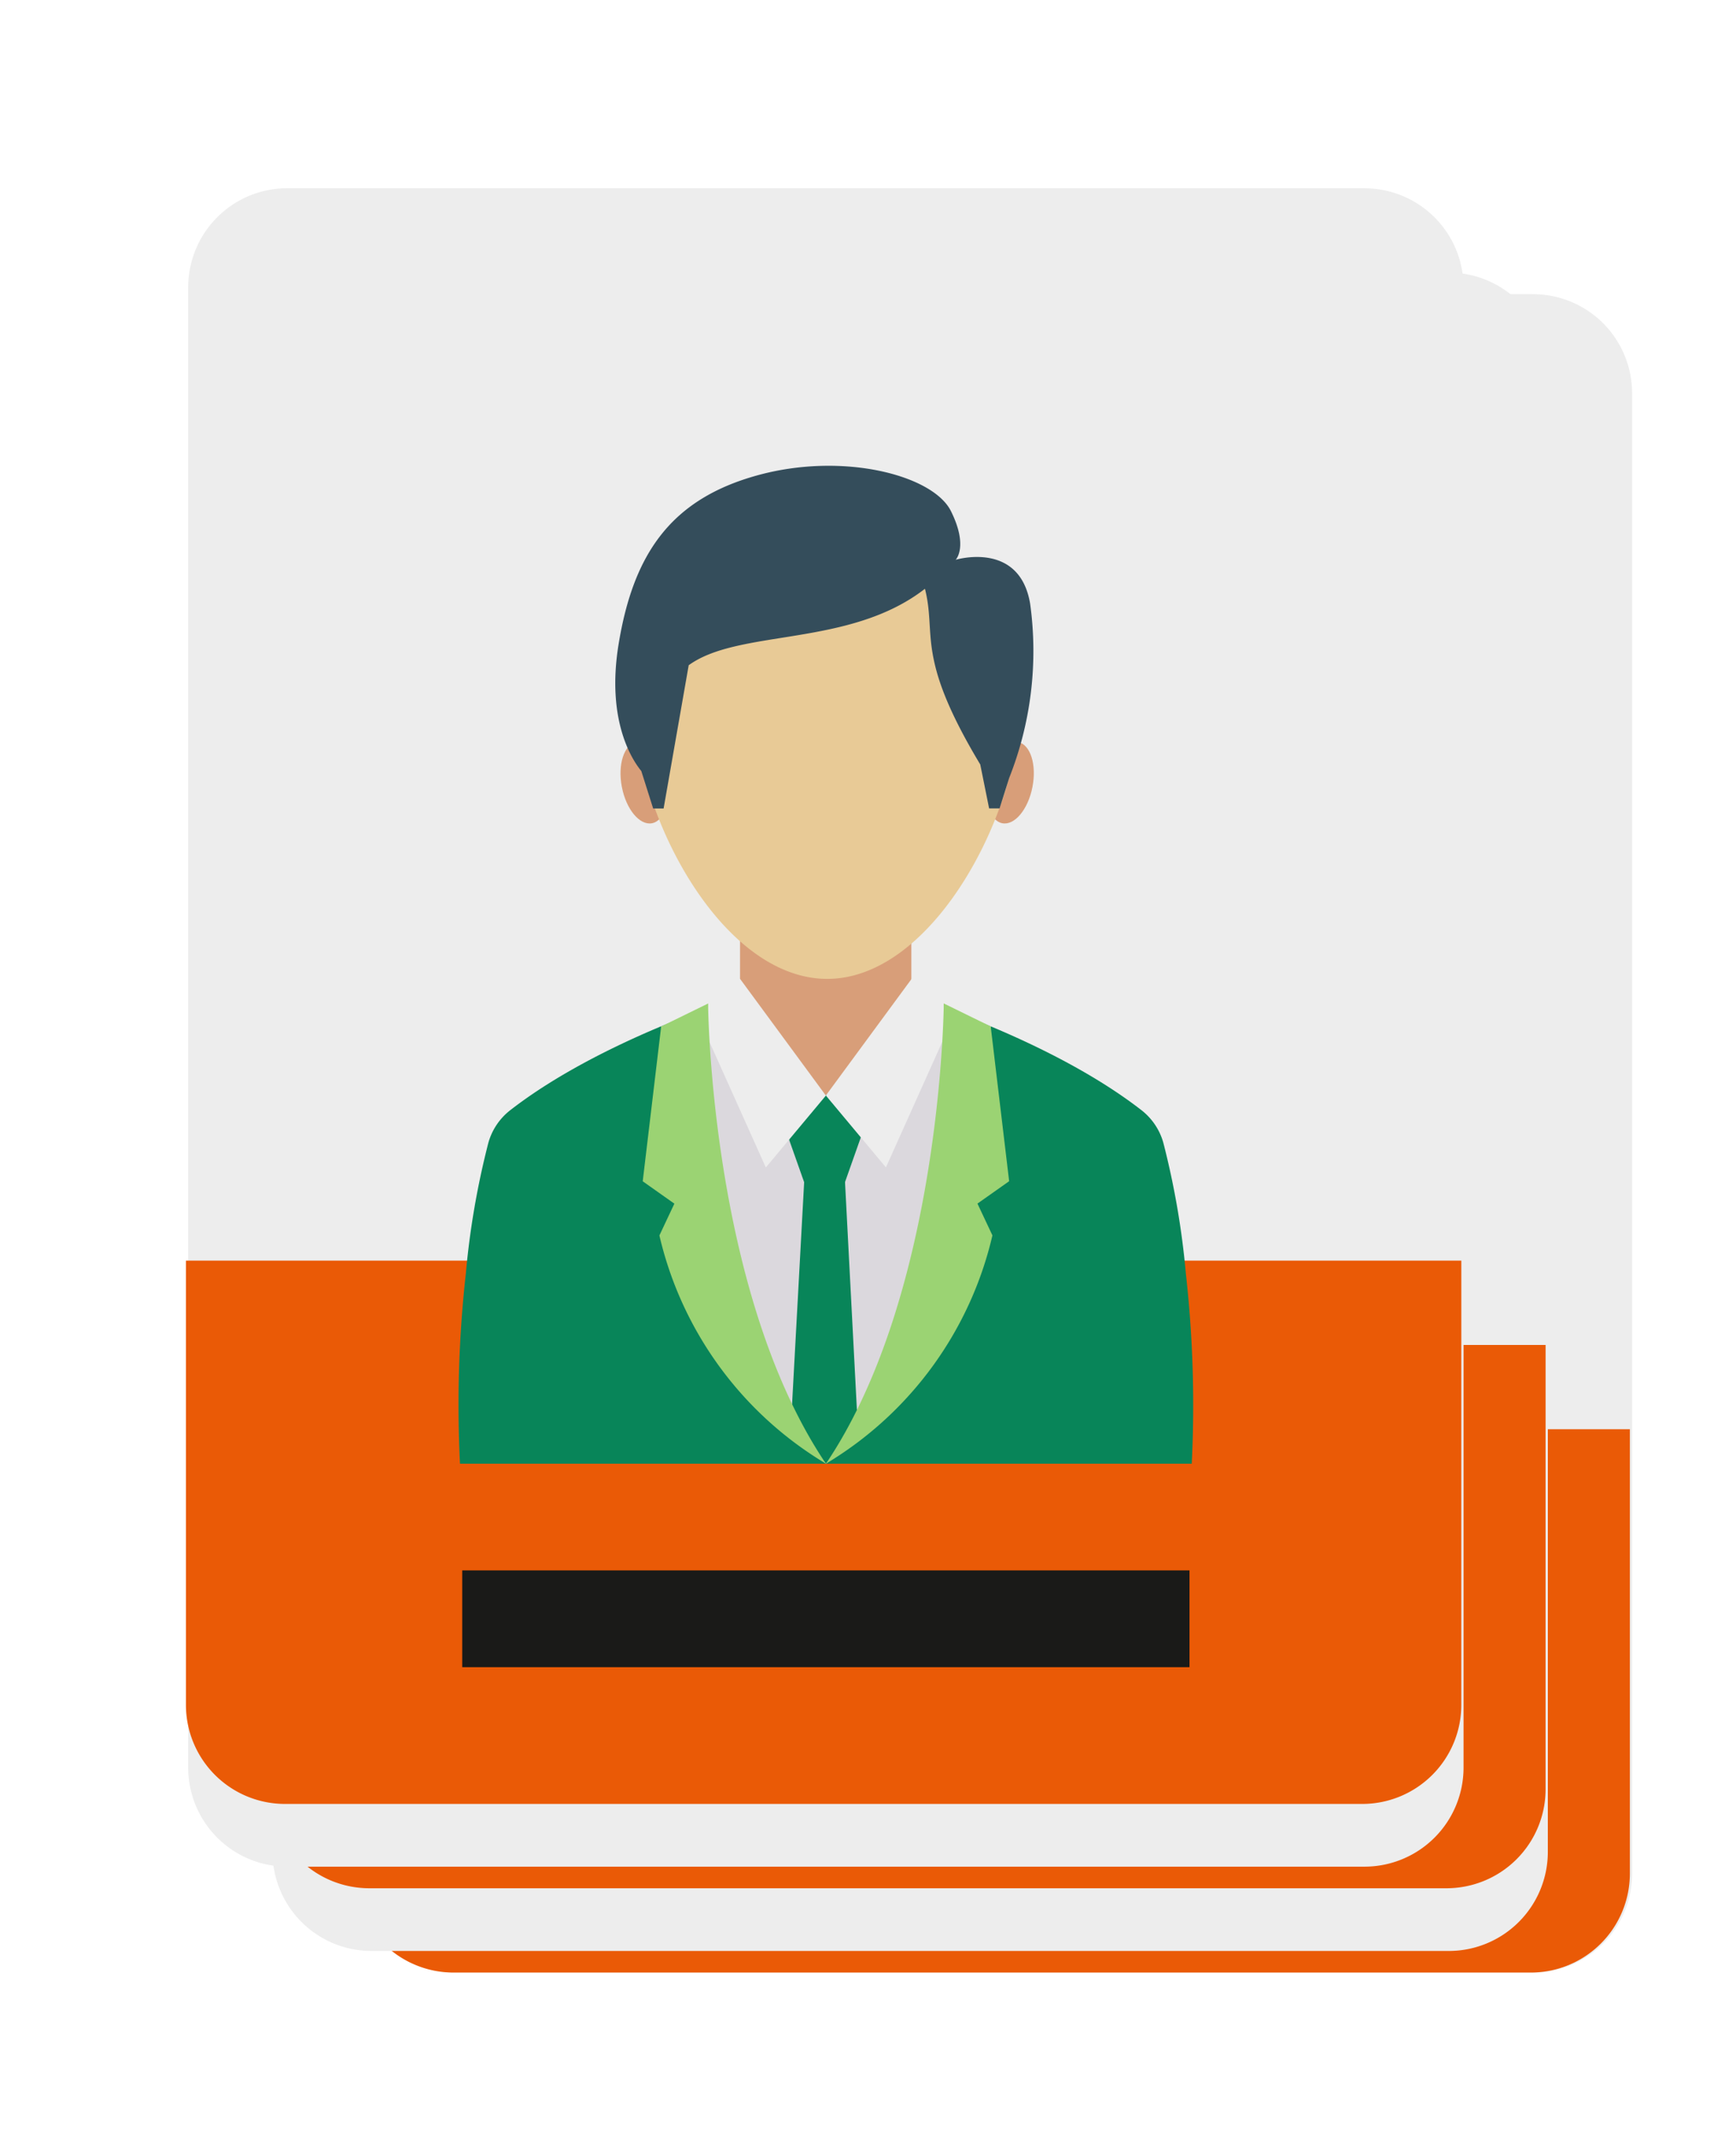 <svg xmlns="http://www.w3.org/2000/svg" xmlns:xlink="http://www.w3.org/1999/xlink" width="83.032" height="102.274" viewBox="0 0 83.032 102.274">
  <defs>
    <filter id="Tracé_132" x="4.031" y="4.031" width="79.001" height="98.243" filterUnits="userSpaceOnUse">
      <feOffset dy="3" input="SourceAlpha"/>
      <feGaussianBlur stdDeviation="3" result="blur"/>
      <feFlood flood-opacity="0.161"/>
      <feComposite operator="in" in2="blur"/>
      <feComposite in="SourceGraphic"/>
    </filter>
    <filter id="Tracé_132-2" x="0" y="0" width="79.001" height="98.243" filterUnits="userSpaceOnUse">
      <feOffset dy="3" input="SourceAlpha"/>
      <feGaussianBlur stdDeviation="3" result="blur-2"/>
      <feFlood flood-opacity="0.161"/>
      <feComposite operator="in" in2="blur-2"/>
      <feComposite in="SourceGraphic"/>
    </filter>
  </defs>
  <g id="cartes" transform="translate(8.893 6)">
    <g id="id" transform="translate(8.062 8.062)">
      <path id="Tracé_132-3" data-name="Tracé 132" d="M83.35,23.959H31.826A4.738,4.738,0,0,0,27.088,28.7V99.464a4.738,4.738,0,0,0,4.738,4.738H83.35a4.738,4.738,0,0,0,4.738-4.738V28.7a4.738,4.738,0,0,0-4.738-4.738Z" transform="translate(-26.98 -23.959)" fill="#ededed"/>
      <path id="Tracé_133" data-name="Tracé 133" d="M26.989,73.71V94.947a4.738,4.738,0,0,0,4.738,4.738H83.252a4.738,4.738,0,0,0,4.738-4.738V73.71Z" transform="translate(-26.989 -19.442)" fill="#ea5a06"/>
      <path id="Tracé_134" data-name="Tracé 134" d="M51.285,57.642h8.194v9.632H51.285Z" transform="translate(-24.783 -20.901)" fill="#d89e79"/>
      <path id="Tracé_135" data-name="Tracé 135" d="M73.732,75.385a38.914,38.914,0,0,0-1.081-6.275,3,3,0,0,0-1.059-1.562c-4.3-3.333-10.73-5.311-10.73-5.311l-4.352,4.62v0l-4.35-4.619s-6.427,1.977-10.73,5.311a3,3,0,0,0-1.059,1.562,38.91,38.91,0,0,0-1.081,6.275,56.529,56.529,0,0,0-.278,9.074l17.5,0h17.5A56.527,56.527,0,0,0,73.732,75.385Z" transform="translate(-25.904 -20.483)" fill="#088559"/>
      <path id="Tracé_136" data-name="Tracé 136" d="M61.337,62.675c-.794-.288-1.28-.437-1.28-.437l-4.351,4.621v0l-4.35-4.619s-.486.149-1.28.437c-.6.215-1.378.508-2.253.877l.526,6.543.92,1.55.242,1.985c2.057,7.96,6.2,10.824,6.2,10.824h0c.028-.019,4.145-2.895,6.2-10.828l.242-1.985.92-1.55.526-6.543C62.715,63.184,61.938,62.89,61.337,62.675Z" transform="translate(-25.098 -20.483)" fill="#dbd8dd"/>
      <path id="Tracé_137" data-name="Tracé 137" d="M56.1,66.473H54.2l-.948,1.539.948,2.681h1.9l.948-2.681Z" transform="translate(-24.605 -20.099)" fill="#088559"/>
      <path id="Tracé_138" data-name="Tracé 138" d="M59.156,61.355l-4.107,5.583,2.873,3.438,3.322-7.4Z" transform="translate(-24.442 -20.564)" fill="#ededed"/>
      <path id="Tracé_139" data-name="Tracé 139" d="M51.459,61.358l4.107,5.583-2.873,3.438-3.322-7.4Z" transform="translate(-24.957 -20.563)" fill="#ededed"/>
      <path id="Tracé_140" data-name="Tracé 140" d="M56.732,82.315l-1.543,1.426-1.665-1.975.633-11.631h1.939Z" transform="translate(-24.58 -19.766)" fill="#088559"/>
      <path id="Tracé_141" data-name="Tracé 141" d="M48.533,72.01l-.716,1.52A17.255,17.255,0,0,0,55.78,84.439c-5.131-7.613-5.592-19.983-5.631-21.779,0-.144,0-.22,0-.22l-2.248,1.1-.882,7.4Z" transform="translate(-25.171 -20.465)" fill="#9bd373"/>
      <path id="Tracé_142" data-name="Tracé 142" d="M62.3,72.007l.716,1.52a17.273,17.273,0,0,1-7.962,10.914c5.131-7.613,5.593-19.988,5.632-21.784,0-.144,0-.22,0-.22l2.248,1.1.882,7.4Z" transform="translate(-24.442 -20.465)" fill="#9bd373"/>
      <path id="Tracé_143" data-name="Tracé 143" d="M63.6,50.981c-.589-.114-1.236.663-1.443,1.735s.1,2.034.691,2.148,1.236-.663,1.443-1.735S64.194,51.1,63.6,50.981Z" transform="translate(-23.802 -21.506)" fill="#d89e79"/>
      <path id="Tracé_144" data-name="Tracé 144" d="M46.8,50.981c.589-.114,1.236.663,1.443,1.735s-.1,2.034-.691,2.148-1.236-.663-1.443-1.735S46.215,51.1,46.8,50.981Z" transform="translate(-25.259 -21.506)" fill="#d89e79"/>
      <path id="Tracé_145" data-name="Tracé 145" d="M64.53,49.953c0,.968.431,2.011.15,3.115-1.171,4.716-4.671,10-8.8,10-4.086,0-7.542-5.122-8.757-9.782a13.254,13.254,0,0,1-.484-3.354c0-4.93,4.362-5.626,9.236-5.9.135-.011-.078-1.038.057-1.038l-.028.624c.2,0,.589-1.054.792-1.043.169.011.287,1.1.456,1.12.1,0-.409-.663-.308-.64C61.275,43.742,64.53,45.326,64.53,49.953Z" transform="translate(-25.206 -22.269)" fill="#e8ca96"/>
      <g id="Groupe_150" data-name="Groupe 150" transform="translate(13.215 16.264)">
        <path id="Tracé_146" data-name="Tracé 146" d="M65.659,45.469c-.506-3.035-3.568-2.1-3.568-2.1l0,.008-.006-.006.01,0s.625-.627-.226-2.334-5.142-2.842-9.256-1.707-5.931,3.725-6.64,8.087c-.593,3.65.661,5.531,1.088,6.049l.567,1.791h.5l1.2-6.848c2.417-1.757,7.684-.844,11.3-3.656.568,2.243-.474,3.209,2.645,8.4l.424,2.1h.5l.463-1.463,0,0A16.489,16.489,0,0,0,65.659,45.469Z" transform="translate(-38.496 -38.869)" fill="#344d5b"/>
        <path id="Tracé_147" data-name="Tracé 147" d="M76.792,86.473H42.007V91.1H76.792Z" transform="translate(-42.007 -33.659)" fill="#1a1a18"/>
      </g>
    </g>
    <g id="id-2" data-name="id" transform="translate(4.031 4.031)">
      <g transform="matrix(1, 0, 0, 1, -12.92, -10.03)" filter="url(#Tracé_132)">
        <path id="Tracé_132-4" data-name="Tracé 132" d="M83.35,23.959H31.826A4.738,4.738,0,0,0,27.088,28.7V99.464a4.738,4.738,0,0,0,4.738,4.738H83.35a4.738,4.738,0,0,0,4.738-4.738V28.7a4.738,4.738,0,0,0-4.738-4.738Z" transform="translate(-14.06 -13.93)" fill="#ededed"/>
      </g>
      <path id="Tracé_133-2" data-name="Tracé 133" d="M26.989,73.71V94.947a4.738,4.738,0,0,0,4.738,4.738H83.252a4.738,4.738,0,0,0,4.738-4.738V73.71Z" transform="translate(-26.989 -19.442)" fill="#ea5a06"/>
      <path id="Tracé_134-2" data-name="Tracé 134" d="M51.285,57.642h8.194v9.632H51.285Z" transform="translate(-24.783 -20.901)" fill="#d89e79"/>
      <path id="Tracé_135-2" data-name="Tracé 135" d="M73.732,75.385a38.914,38.914,0,0,0-1.081-6.275,3,3,0,0,0-1.059-1.562c-4.3-3.333-10.73-5.311-10.73-5.311l-4.352,4.62v0l-4.35-4.619s-6.427,1.977-10.73,5.311a3,3,0,0,0-1.059,1.562,38.91,38.91,0,0,0-1.081,6.275,56.529,56.529,0,0,0-.278,9.074l17.5,0h17.5A56.527,56.527,0,0,0,73.732,75.385Z" transform="translate(-25.904 -20.483)" fill="#088559"/>
      <path id="Tracé_136-2" data-name="Tracé 136" d="M61.337,62.675c-.794-.288-1.28-.437-1.28-.437l-4.351,4.621v0l-4.35-4.619s-.486.149-1.28.437c-.6.215-1.378.508-2.253.877l.526,6.543.92,1.55.242,1.985c2.057,7.96,6.2,10.824,6.2,10.824h0c.028-.019,4.145-2.895,6.2-10.828l.242-1.985.92-1.55.526-6.543C62.715,63.184,61.938,62.89,61.337,62.675Z" transform="translate(-25.098 -20.483)" fill="#dbd8dd"/>
      <path id="Tracé_137-2" data-name="Tracé 137" d="M56.1,66.473H54.2l-.948,1.539.948,2.681h1.9l.948-2.681Z" transform="translate(-24.605 -20.099)" fill="#088559"/>
      <path id="Tracé_138-2" data-name="Tracé 138" d="M59.156,61.355l-4.107,5.583,2.873,3.438,3.322-7.4Z" transform="translate(-24.442 -20.564)" fill="#ededed"/>
      <path id="Tracé_139-2" data-name="Tracé 139" d="M51.459,61.358l4.107,5.583-2.873,3.438-3.322-7.4Z" transform="translate(-24.957 -20.563)" fill="#ededed"/>
      <path id="Tracé_140-2" data-name="Tracé 140" d="M56.732,82.315l-1.543,1.426-1.665-1.975.633-11.631h1.939Z" transform="translate(-24.58 -19.766)" fill="#088559"/>
      <path id="Tracé_141-2" data-name="Tracé 141" d="M48.533,72.01l-.716,1.52A17.255,17.255,0,0,0,55.78,84.439c-5.131-7.613-5.592-19.983-5.631-21.779,0-.144,0-.22,0-.22l-2.248,1.1-.882,7.4Z" transform="translate(-25.171 -20.465)" fill="#9bd373"/>
      <path id="Tracé_142-2" data-name="Tracé 142" d="M62.3,72.007l.716,1.52a17.273,17.273,0,0,1-7.962,10.914c5.131-7.613,5.593-19.988,5.632-21.784,0-.144,0-.22,0-.22l2.248,1.1.882,7.4Z" transform="translate(-24.442 -20.465)" fill="#9bd373"/>
      <path id="Tracé_143-2" data-name="Tracé 143" d="M63.6,50.981c-.589-.114-1.236.663-1.443,1.735s.1,2.034.691,2.148,1.236-.663,1.443-1.735S64.194,51.1,63.6,50.981Z" transform="translate(-23.802 -21.506)" fill="#d89e79"/>
      <path id="Tracé_144-2" data-name="Tracé 144" d="M46.8,50.981c.589-.114,1.236.663,1.443,1.735s-.1,2.034-.691,2.148-1.236-.663-1.443-1.735S46.215,51.1,46.8,50.981Z" transform="translate(-25.259 -21.506)" fill="#d89e79"/>
      <path id="Tracé_145-2" data-name="Tracé 145" d="M64.53,49.953c0,.968.431,2.011.15,3.115-1.171,4.716-4.671,10-8.8,10-4.086,0-7.542-5.122-8.757-9.782a13.254,13.254,0,0,1-.484-3.354c0-4.93,4.362-5.626,9.236-5.9.135-.011-.078-1.038.057-1.038l-.028.624c.2,0,.589-1.054.792-1.043.169.011.287,1.1.456,1.12.1,0-.409-.663-.308-.64C61.275,43.742,64.53,45.326,64.53,49.953Z" transform="translate(-25.206 -22.269)" fill="#e8ca96"/>
      <g id="Groupe_150-2" data-name="Groupe 150" transform="translate(13.215 16.264)">
        <path id="Tracé_146-2" data-name="Tracé 146" d="M65.659,45.469c-.506-3.035-3.568-2.1-3.568-2.1l0,.008-.006-.006.01,0s.625-.627-.226-2.334-5.142-2.842-9.256-1.707-5.931,3.725-6.64,8.087c-.593,3.65.661,5.531,1.088,6.049l.567,1.791h.5l1.2-6.848c2.417-1.757,7.684-.844,11.3-3.656.568,2.243-.474,3.209,2.645,8.4l.424,2.1h.5l.463-1.463,0,0A16.489,16.489,0,0,0,65.659,45.469Z" transform="translate(-38.496 -38.869)" fill="#344d5b"/>
        <path id="Tracé_147-2" data-name="Tracé 147" d="M76.792,86.473H42.007V91.1H76.792Z" transform="translate(-42.007 -33.659)" fill="#1a1a18"/>
      </g>
    </g>
    <g id="id-3" data-name="id">
      <g transform="matrix(1, 0, 0, 1, -8.89, -6)" filter="url(#Tracé_132-2)">
        <path id="Tracé_132-5" data-name="Tracé 132" d="M83.35,23.959H31.826A4.738,4.738,0,0,0,27.088,28.7V99.464a4.738,4.738,0,0,0,4.738,4.738H83.35a4.738,4.738,0,0,0,4.738-4.738V28.7a4.738,4.738,0,0,0-4.738-4.738Z" transform="translate(-18.09 -17.96)" fill="#ededed"/>
      </g>
      <path id="Tracé_133-3" data-name="Tracé 133" d="M26.989,73.71V94.947a4.738,4.738,0,0,0,4.738,4.738H83.252a4.738,4.738,0,0,0,4.738-4.738V73.71Z" transform="translate(-26.989 -19.442)" fill="#ea5a06"/>
      <path id="Tracé_134-3" data-name="Tracé 134" d="M51.285,57.642h8.194v9.632H51.285Z" transform="translate(-24.783 -20.901)" fill="#d89e79"/>
      <path id="Tracé_135-3" data-name="Tracé 135" d="M73.732,75.385a38.914,38.914,0,0,0-1.081-6.275,3,3,0,0,0-1.059-1.562c-4.3-3.333-10.73-5.311-10.73-5.311l-4.352,4.62v0l-4.35-4.619s-6.427,1.977-10.73,5.311a3,3,0,0,0-1.059,1.562,38.91,38.91,0,0,0-1.081,6.275,56.529,56.529,0,0,0-.278,9.074l17.5,0h17.5A56.527,56.527,0,0,0,73.732,75.385Z" transform="translate(-25.904 -20.483)" fill="#088559"/>
      <path id="Tracé_136-3" data-name="Tracé 136" d="M61.337,62.675c-.794-.288-1.28-.437-1.28-.437l-4.351,4.621v0l-4.35-4.619s-.486.149-1.28.437c-.6.215-1.378.508-2.253.877l.526,6.543.92,1.55.242,1.985c2.057,7.96,6.2,10.824,6.2,10.824h0c.028-.019,4.145-2.895,6.2-10.828l.242-1.985.92-1.55.526-6.543C62.715,63.184,61.938,62.89,61.337,62.675Z" transform="translate(-25.098 -20.483)" fill="#dbd8dd"/>
      <path id="Tracé_137-3" data-name="Tracé 137" d="M56.1,66.473H54.2l-.948,1.539.948,2.681h1.9l.948-2.681Z" transform="translate(-24.605 -20.099)" fill="#088559"/>
      <path id="Tracé_138-3" data-name="Tracé 138" d="M59.156,61.355l-4.107,5.583,2.873,3.438,3.322-7.4Z" transform="translate(-24.442 -20.564)" fill="#ededed"/>
      <path id="Tracé_139-3" data-name="Tracé 139" d="M51.459,61.358l4.107,5.583-2.873,3.438-3.322-7.4Z" transform="translate(-24.957 -20.563)" fill="#ededed"/>
      <path id="Tracé_140-3" data-name="Tracé 140" d="M56.732,82.315l-1.543,1.426-1.665-1.975.633-11.631h1.939Z" transform="translate(-24.58 -19.766)" fill="#088559"/>
      <path id="Tracé_141-3" data-name="Tracé 141" d="M48.533,72.01l-.716,1.52A17.255,17.255,0,0,0,55.78,84.439c-5.131-7.613-5.592-19.983-5.631-21.779,0-.144,0-.22,0-.22l-2.248,1.1-.882,7.4Z" transform="translate(-25.171 -20.465)" fill="#9bd373"/>
      <path id="Tracé_142-3" data-name="Tracé 142" d="M62.3,72.007l.716,1.52a17.273,17.273,0,0,1-7.962,10.914c5.131-7.613,5.593-19.988,5.632-21.784,0-.144,0-.22,0-.22l2.248,1.1.882,7.4Z" transform="translate(-24.442 -20.465)" fill="#9bd373"/>
      <path id="Tracé_143-3" data-name="Tracé 143" d="M63.6,50.981c-.589-.114-1.236.663-1.443,1.735s.1,2.034.691,2.148,1.236-.663,1.443-1.735S64.194,51.1,63.6,50.981Z" transform="translate(-23.802 -21.506)" fill="#d89e79"/>
      <path id="Tracé_144-3" data-name="Tracé 144" d="M46.8,50.981c.589-.114,1.236.663,1.443,1.735s-.1,2.034-.691,2.148-1.236-.663-1.443-1.735S46.215,51.1,46.8,50.981Z" transform="translate(-25.259 -21.506)" fill="#d89e79"/>
      <path id="Tracé_145-3" data-name="Tracé 145" d="M64.53,49.953c0,.968.431,2.011.15,3.115-1.171,4.716-4.671,10-8.8,10-4.086,0-7.542-5.122-8.757-9.782a13.254,13.254,0,0,1-.484-3.354c0-4.93,4.362-5.626,9.236-5.9.135-.011-.078-1.038.057-1.038l-.028.624c.2,0,.589-1.054.792-1.043.169.011.287,1.1.456,1.12.1,0-.409-.663-.308-.64C61.275,43.742,64.53,45.326,64.53,49.953Z" transform="translate(-25.206 -22.269)" fill="#e8ca96"/>
      <g id="Groupe_150-3" data-name="Groupe 150" transform="translate(13.215 16.264)">
        <path id="Tracé_146-3" data-name="Tracé 146" d="M65.659,45.469c-.506-3.035-3.568-2.1-3.568-2.1l0,.008-.006-.006.01,0s.625-.627-.226-2.334-5.142-2.842-9.256-1.707-5.931,3.725-6.64,8.087c-.593,3.65.661,5.531,1.088,6.049l.567,1.791h.5l1.2-6.848c2.417-1.757,7.684-.844,11.3-3.656.568,2.243-.474,3.209,2.645,8.4l.424,2.1h.5l.463-1.463,0,0A16.489,16.489,0,0,0,65.659,45.469Z" transform="translate(-38.496 -38.869)" fill="#344d5b"/>
        <path id="Tracé_147-3" data-name="Tracé 147" d="M76.792,86.473H42.007V91.1H76.792Z" transform="translate(-42.007 -33.659)" fill="#1a1a18"/>
      </g>
    </g>
  </g>
</svg>
